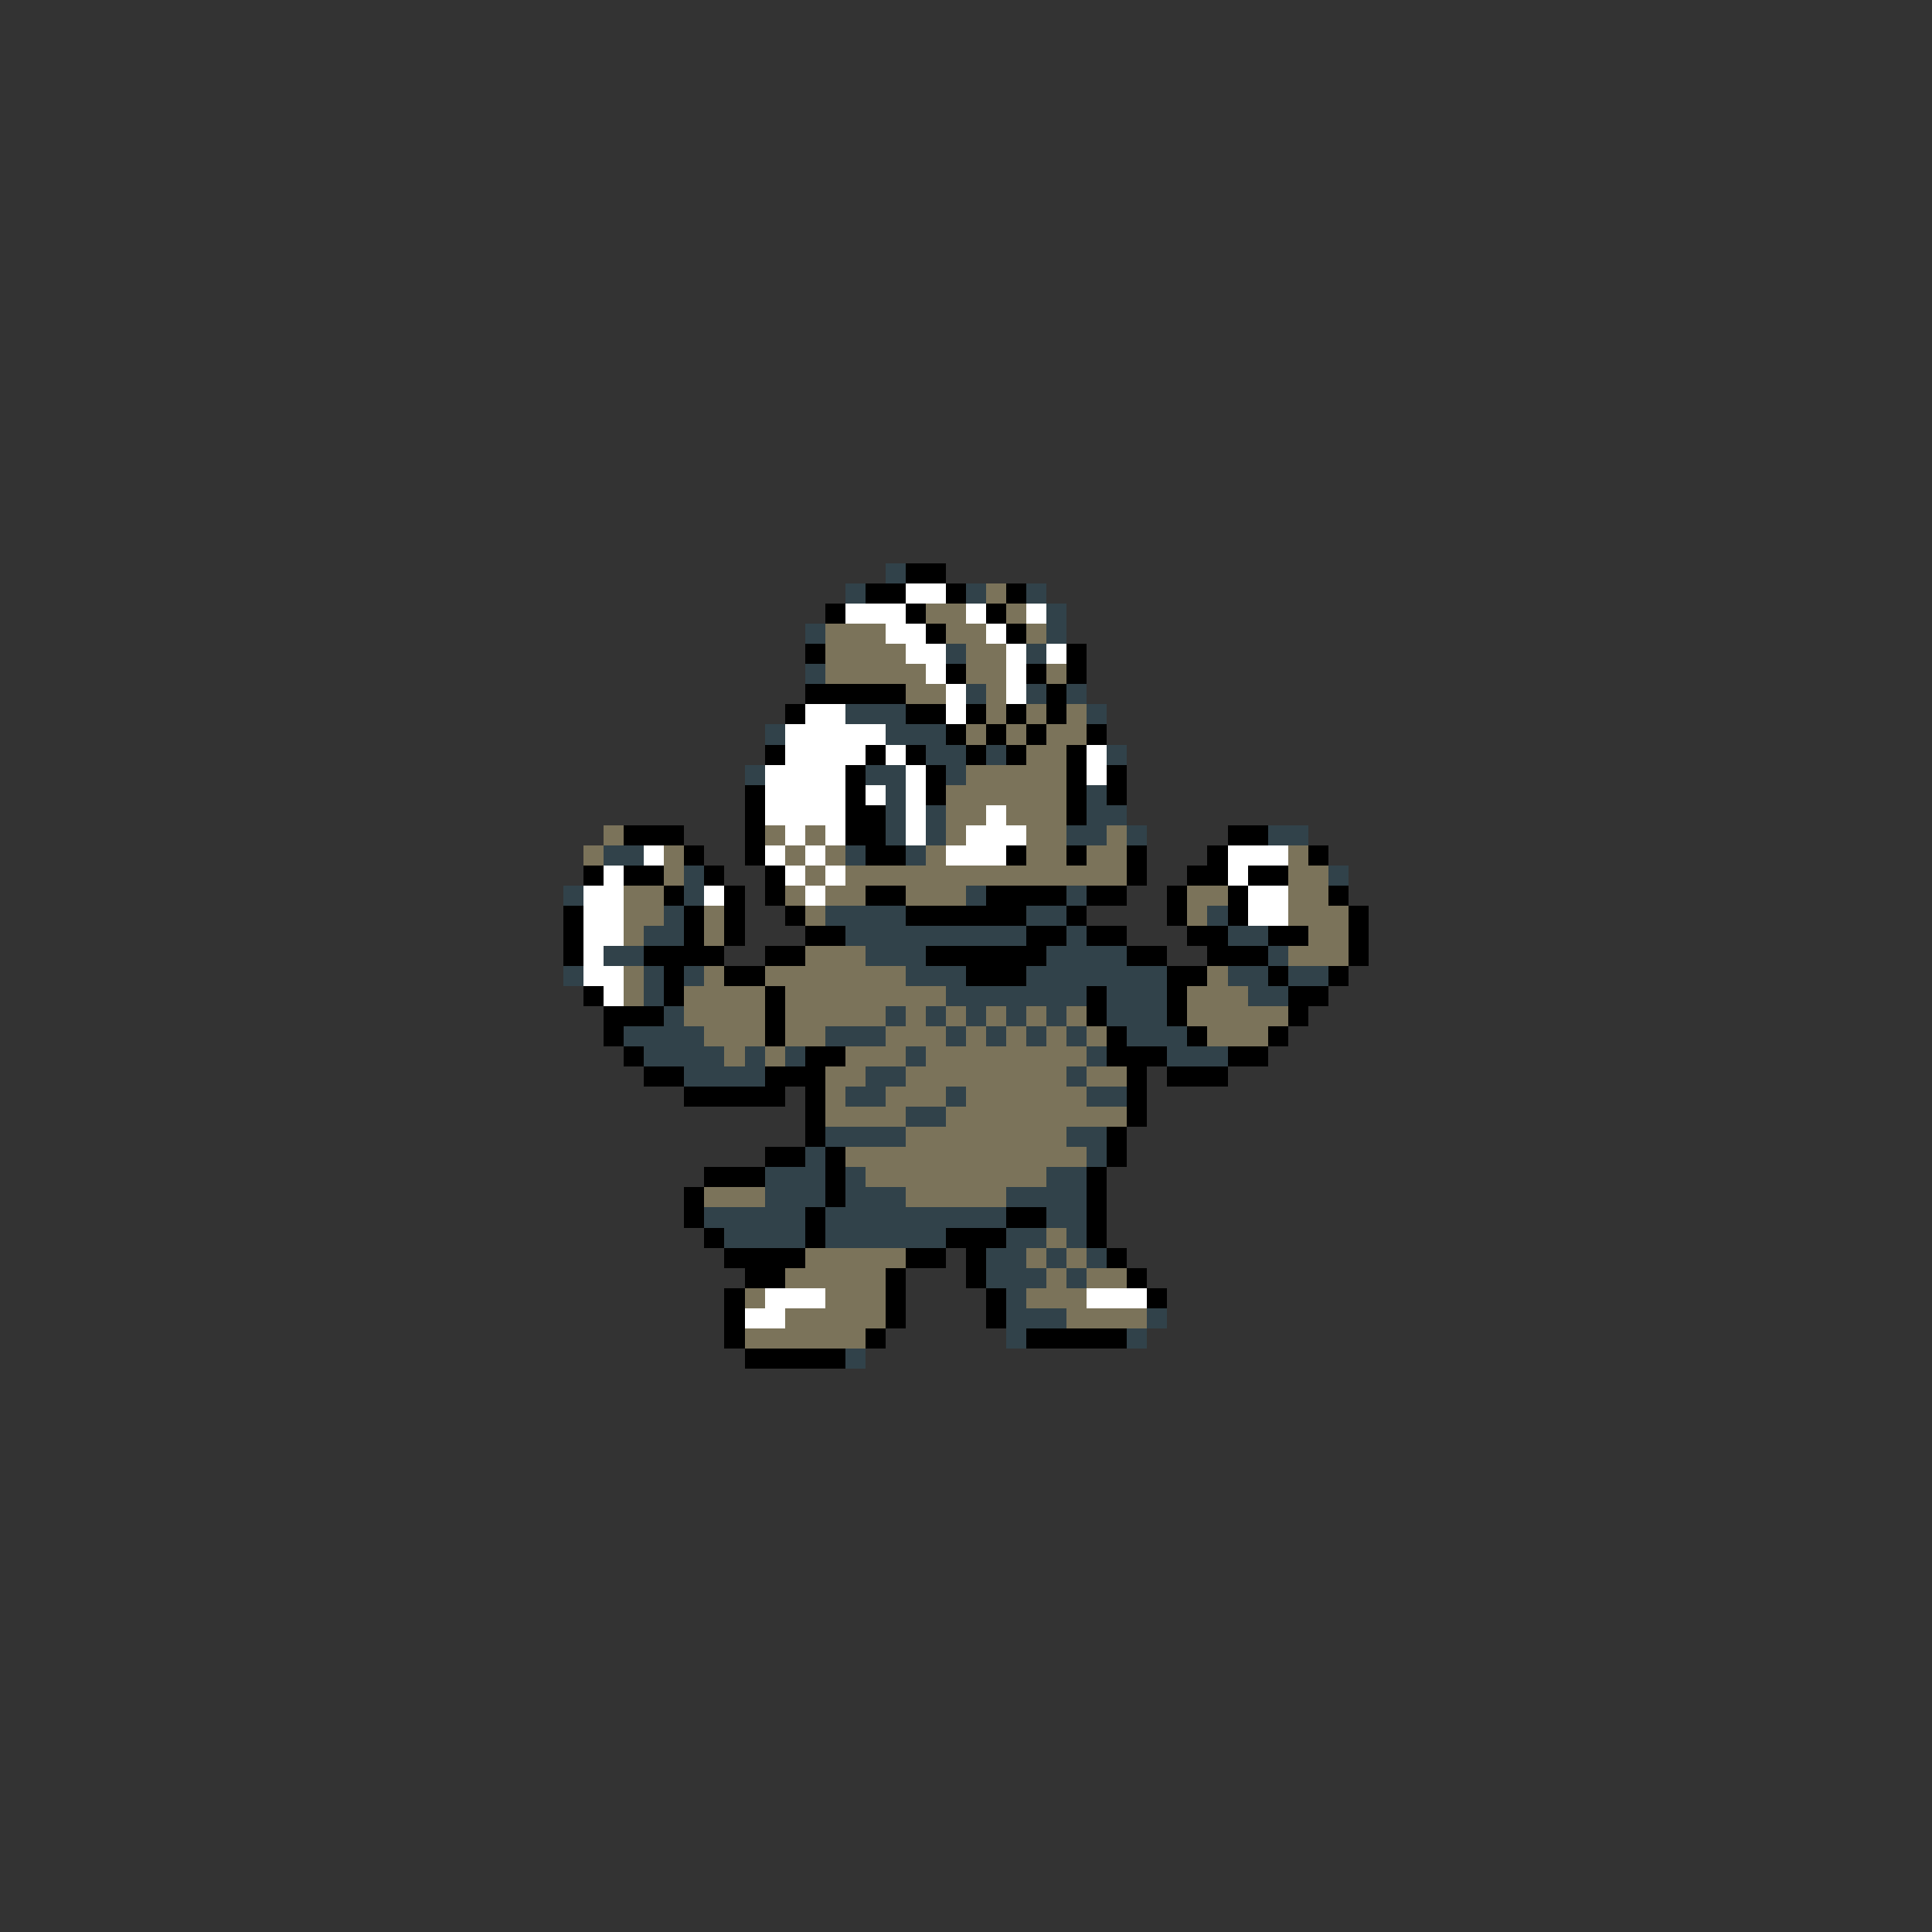 <svg xmlns="http://www.w3.org/2000/svg" viewBox="0 -0.5 96 96" shape-rendering="crispEdges">
<rect x="0" y="-0.5" width="96" height="96" fill="#333333" stroke="none"/>
<path stroke="#31424a" d="M44 28h1M42 29h1M48 29h1M51 29h1M52 30h1M40 31h1M52 31h1M47 32h1M51 32h1M40 33h1M48 34h1M51 34h1M53 34h1M42 35h3M54 35h1M38 36h1M44 36h3M46 37h2M49 37h1M55 37h1M37 38h1M43 38h2M47 38h1M44 39h1M54 39h1M44 40h1M46 40h1M54 40h2M44 41h1M46 41h1M53 41h2M56 41h1M63 41h2M30 42h2M42 42h1M45 42h1M34 43h1M66 43h1M28 44h1M34 44h1M48 44h1M53 44h1M33 45h1M41 45h4M51 45h2M60 45h1M32 46h2M42 46h9M53 46h1M61 46h2M30 47h2M43 47h3M52 47h4M63 47h1M28 48h1M32 48h1M34 48h1M45 48h3M51 48h7M61 48h2M64 48h2M32 49h1M47 49h7M55 49h3M62 49h2M33 50h1M44 50h1M46 50h1M48 50h1M50 50h1M52 50h1M55 50h3M31 51h4M41 51h3M47 51h1M49 51h1M51 51h1M53 51h1M56 51h3M32 52h4M37 52h1M39 52h1M45 52h1M54 52h1M58 52h3M34 53h4M43 53h2M53 53h1M42 54h2M47 54h1M54 54h2M45 55h2M41 56h4M53 56h2M40 57h1M54 57h1M38 58h3M42 58h1M52 58h2M38 59h3M42 59h3M50 59h4M35 60h5M41 60h9M52 60h2M36 61h4M41 61h6M50 61h2M53 61h1M49 62h2M52 62h1M54 62h1M49 63h3M53 63h1M50 64h1M50 65h3M57 65h1M50 66h1M56 66h1M42 67h1" />
<path stroke="#000000" d="M45 28h2M43 29h2M47 29h1M50 29h1M41 30h1M45 30h1M49 30h1M46 31h1M50 31h1M40 32h1M53 32h1M47 33h1M51 33h1M53 33h1M40 34h5M52 34h1M39 35h1M45 35h2M48 35h1M50 35h1M52 35h1M47 36h1M49 36h1M51 36h1M54 36h1M38 37h1M43 37h1M45 37h1M48 37h1M50 37h1M53 37h1M42 38h1M46 38h1M53 38h1M55 38h1M37 39h1M42 39h1M46 39h1M53 39h1M55 39h1M37 40h1M42 40h2M53 40h1M31 41h3M37 41h1M42 41h2M61 41h2M34 42h1M37 42h1M43 42h2M50 42h1M53 42h1M56 42h1M60 42h1M65 42h1M29 43h1M31 43h2M35 43h1M38 43h1M56 43h1M59 43h2M62 43h2M33 44h1M36 44h1M38 44h1M43 44h2M49 44h4M54 44h2M58 44h1M61 44h1M66 44h1M28 45h1M34 45h1M36 45h1M39 45h1M45 45h6M53 45h1M58 45h1M61 45h1M67 45h1M28 46h1M34 46h1M36 46h1M40 46h2M51 46h2M54 46h2M59 46h2M63 46h2M67 46h1M28 47h1M32 47h4M38 47h2M46 47h6M56 47h2M60 47h3M67 47h1M33 48h1M36 48h2M48 48h3M58 48h2M63 48h1M66 48h1M29 49h1M33 49h1M38 49h1M54 49h1M58 49h1M64 49h2M30 50h3M38 50h1M54 50h1M58 50h1M64 50h1M30 51h1M38 51h1M55 51h1M59 51h1M63 51h1M31 52h1M40 52h2M55 52h3M61 52h2M32 53h2M38 53h3M56 53h1M58 53h3M34 54h5M40 54h1M56 54h1M40 55h1M56 55h1M40 56h1M55 56h1M38 57h2M41 57h1M55 57h1M35 58h3M41 58h1M54 58h1M34 59h1M41 59h1M54 59h1M34 60h1M40 60h1M50 60h2M54 60h1M35 61h1M40 61h1M47 61h3M54 61h1M36 62h4M45 62h2M48 62h1M55 62h1M37 63h2M44 63h1M48 63h1M56 63h1M36 64h1M44 64h1M49 64h1M57 64h1M36 65h1M44 65h1M49 65h1M36 66h1M43 66h1M51 66h5M37 67h5" />
<path stroke="#ffffff" d="M45 29h2M42 30h3M48 30h1M51 30h1M44 31h2M49 31h1M45 32h2M50 32h1M52 32h1M46 33h1M50 33h1M47 34h1M50 34h1M40 35h2M47 35h1M39 36h5M39 37h4M44 37h1M54 37h1M38 38h4M45 38h1M54 38h1M38 39h4M43 39h1M45 39h1M38 40h4M45 40h1M49 40h1M39 41h1M41 41h1M45 41h1M48 41h3M32 42h1M38 42h1M40 42h1M47 42h3M61 42h3M30 43h1M39 43h1M41 43h1M61 43h1M29 44h2M35 44h1M40 44h1M62 44h2M29 45h2M62 45h2M29 46h2M29 47h1M29 48h2M30 49h1M38 64h3M54 64h3M37 65h2" />
<path stroke="#7b735a" d="M49 29h1M46 30h2M50 30h1M41 31h3M47 31h2M51 31h1M41 32h4M48 32h2M41 33h5M48 33h2M52 33h1M45 34h2M49 34h1M49 35h1M51 35h1M53 35h1M48 36h1M50 36h1M52 36h2M51 37h2M48 38h5M47 39h6M47 40h2M50 40h3M30 41h1M38 41h1M40 41h1M47 41h1M51 41h2M55 41h1M29 42h1M33 42h1M39 42h1M41 42h1M46 42h1M51 42h2M54 42h2M64 42h1M33 43h1M40 43h1M42 43h14M64 43h2M31 44h2M39 44h1M41 44h2M45 44h3M59 44h2M64 44h2M31 45h2M35 45h1M40 45h1M59 45h1M64 45h3M31 46h1M35 46h1M65 46h2M40 47h3M64 47h3M31 48h1M35 48h1M38 48h7M60 48h1M31 49h1M34 49h4M39 49h8M59 49h3M34 50h4M39 50h5M45 50h1M47 50h1M49 50h1M51 50h1M53 50h1M59 50h5M35 51h3M39 51h2M44 51h3M48 51h1M50 51h1M52 51h1M54 51h1M60 51h3M36 52h1M38 52h1M42 52h3M46 52h8M41 53h2M45 53h8M54 53h2M41 54h1M44 54h3M48 54h6M41 55h4M47 55h9M45 56h8M42 57h12M43 58h9M35 59h3M45 59h5M52 61h1M40 62h5M51 62h1M53 62h1M39 63h5M52 63h1M54 63h2M37 64h1M41 64h3M51 64h3M39 65h5M53 65h4M37 66h6" />
</svg>
